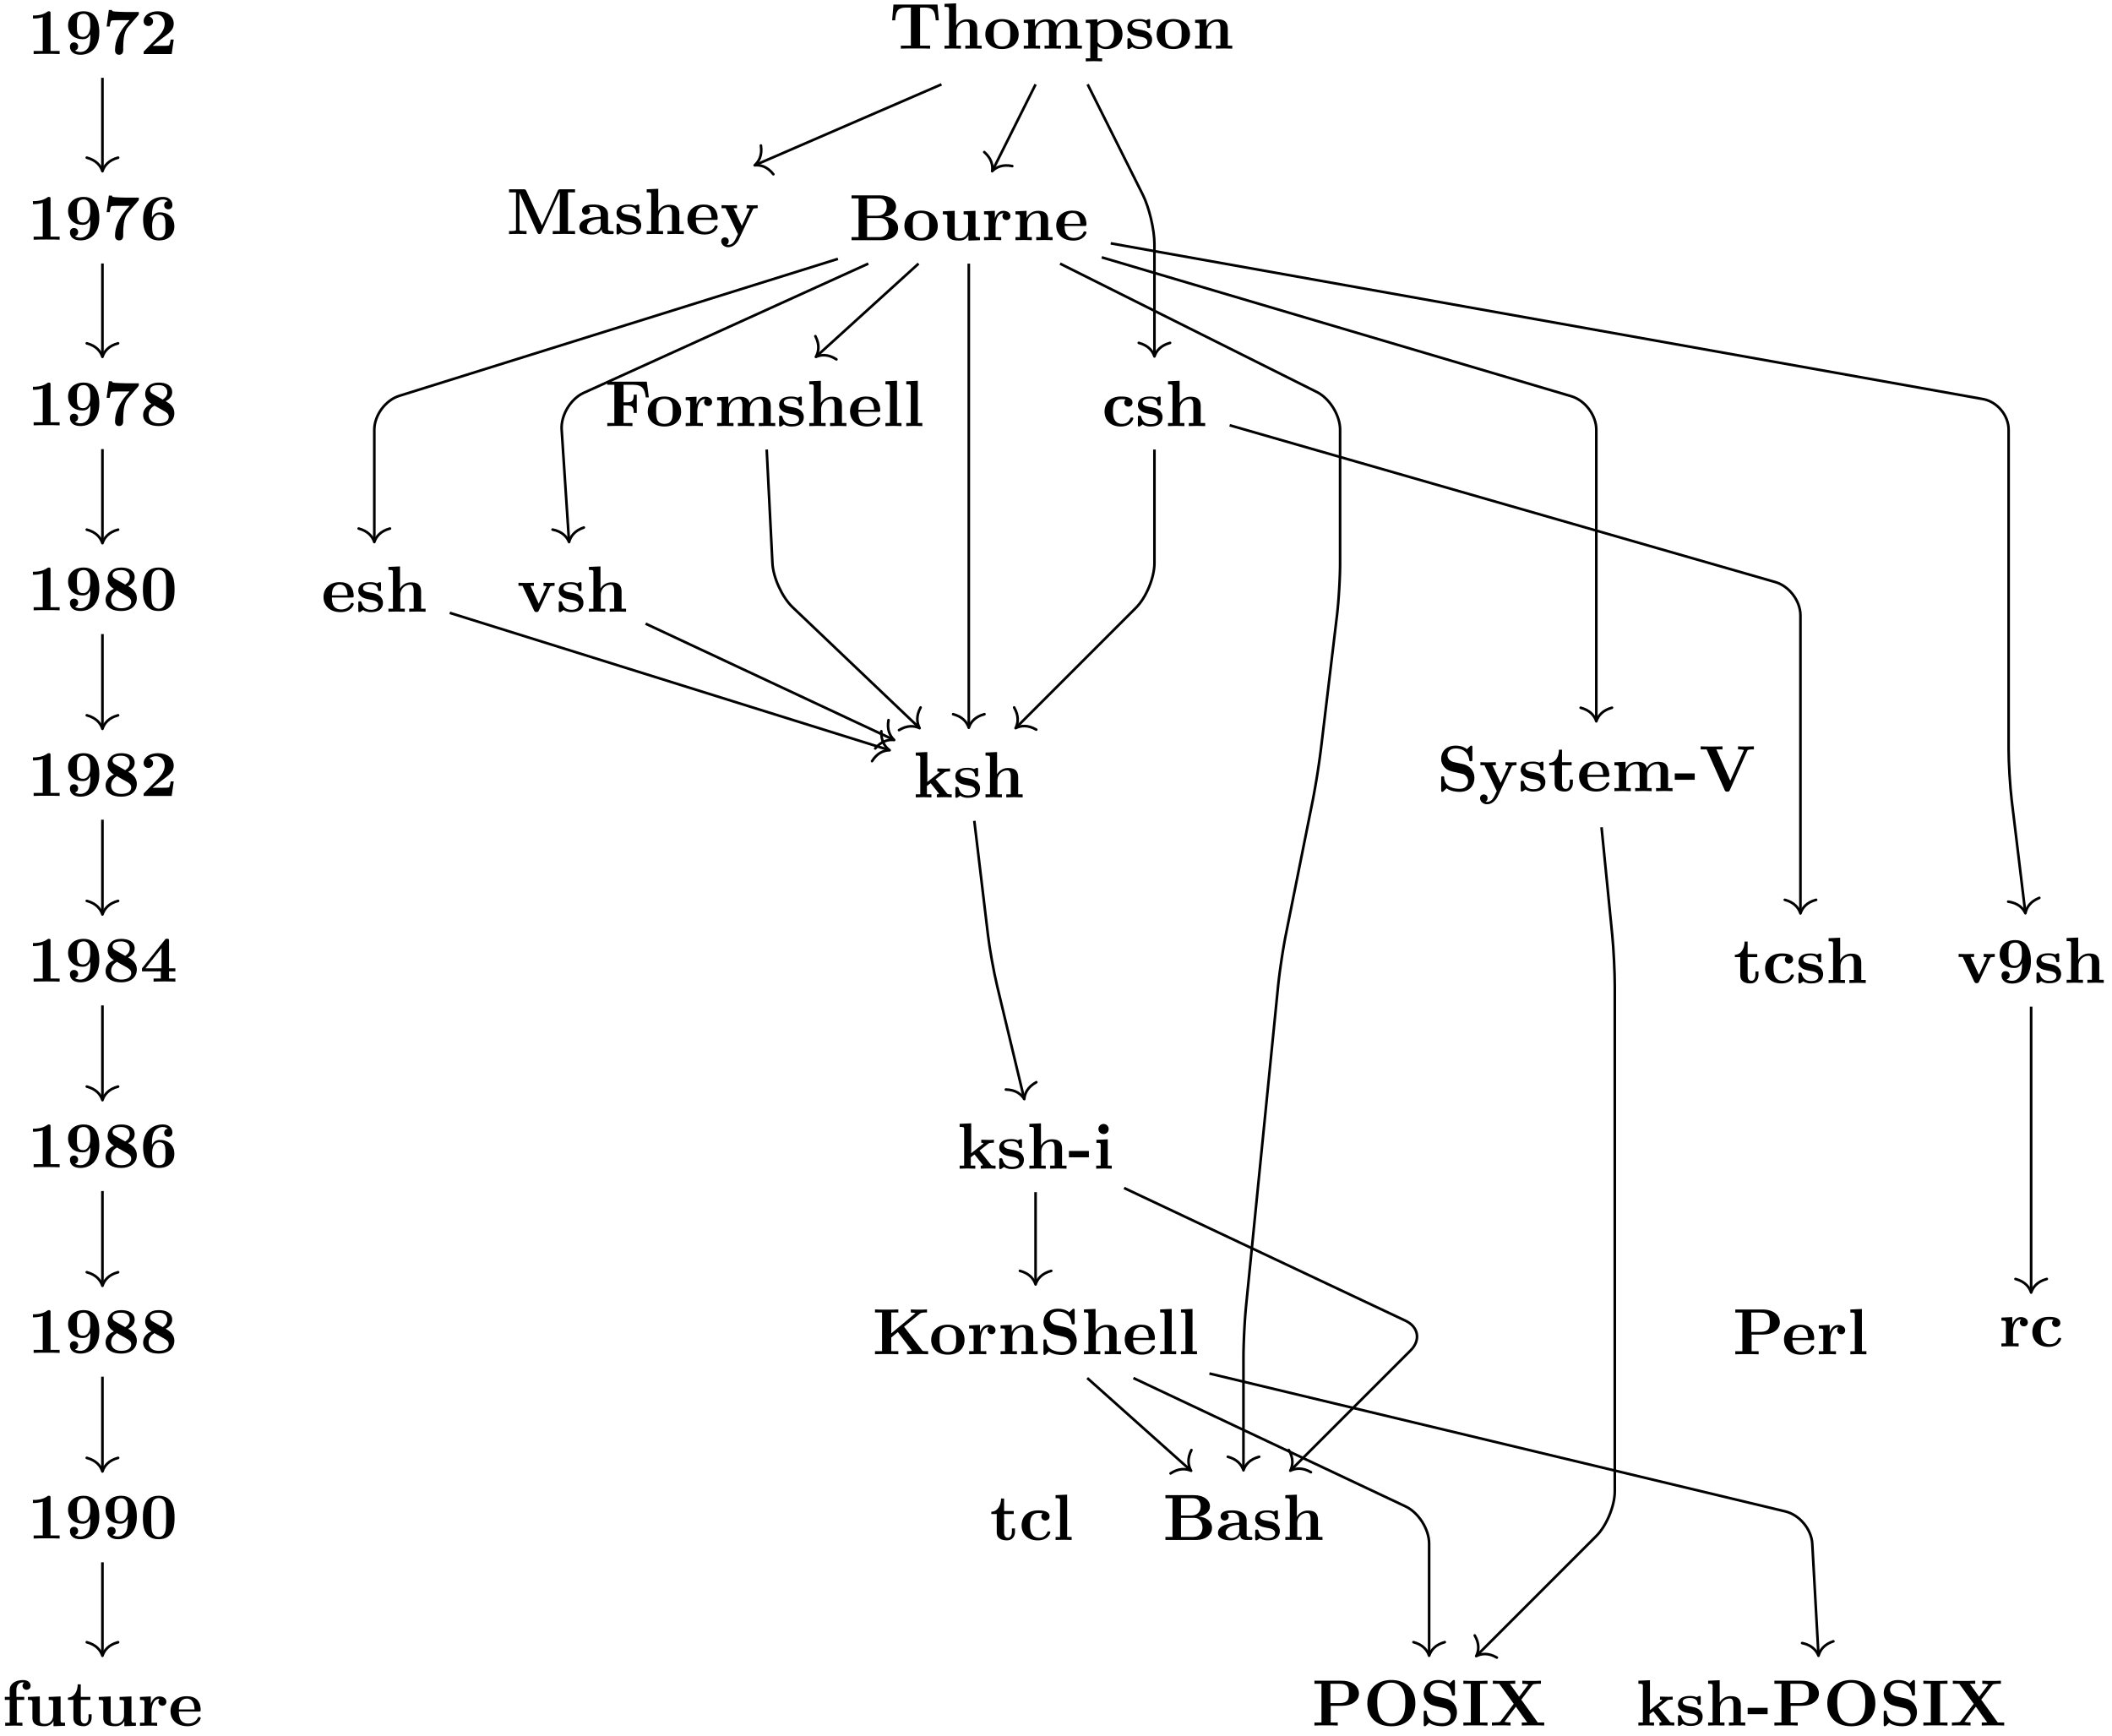 <svg xmlns="http://www.w3.org/2000/svg" xmlns:xlink="http://www.w3.org/1999/xlink" width="322.472" height="265.052"><defs><path id="a" d="M4.922 0v-.469h-1.39v-5.734c0-.234 0-.328-.266-.328-.11 0-.125 0-.22.078-.765.562-1.796.562-2 .562H.845v.47h.203c.156 0 .703-.016 1.297-.204v5.156H.954V0c.437-.031 1.5-.031 1.984-.031s1.546 0 1.984.031m0 0"/><path id="b" d="M5.25-3.281c0-.672 0-3.25-2.375-3.25-1.406 0-2.39.812-2.39 2.14 0 1.375.984 2.125 2.203 2.125.359 0 .828-.062 1.203-.765v.219c0 .734-.094 1.312-.235 1.656-.172.39-.61.843-1.297.843-.171 0-.53-.03-.828-.218.11-.031.485-.172.485-.625 0-.344-.235-.625-.625-.625-.391 0-.625.265-.625.64 0 .688.515 1.25 1.609 1.25C3.672.11 5.25-.734 5.25-3.28m-1.375-.985c0 .625-.25 1.641-1.094 1.641-.953 0-.953-.75-.953-1.734 0-.985 0-1.782 1.078-1.782.578 0 .813.532.86.625.109.329.109.907.109 1.25m0 0"/><path id="c" d="M5.563-6.422H3.53c-.234 0-1.703-.047-1.844-.094-.203-.03-.218-.125-.234-.218H.984l-.343 2.53h.468c.094-.765.22-.89.266-.905.11-.063.922-.063 1.094-.063H4.14c-.172.219-.36.422-.547.64-.953 1.126-1.672 2.47-1.672 3.938 0 .703.562.703.625.703.156 0 .625-.046.625-.703v-.468c0-.47.031-.954.094-1.422.093-.672.297-1.25.656-1.657l1.547-1.796c.093-.11.093-.141.093-.485m0 0"/><path id="d" d="M5.156-2.219h-.468c-.032.203-.125.844-.266.906-.11.063-.86.063-1.016.063H1.937c.47-.39 1-.812 1.438-1.14 1.14-.844 1.781-1.313 1.781-2.25 0-1.157-1.047-1.891-2.437-1.891-1.219 0-2.156.625-2.156 1.515 0 .594.484.735.718.735C1.61-4.281 2-4.5 2-5c0-.516-.422-.672-.562-.719.28-.234.671-.343 1.03-.343.845 0 1.313.671 1.313 1.421 0 .688-.375 1.375-1.078 2.079l-2 2.046c-.14.11-.14.141-.14.344V0h4.28Zm0 0"/><path id="e" d="M5.25-2.047c0-1.39-1.016-2.125-2.219-2.125-.219 0-.781 0-1.203.766v-.188c0-1.14.219-1.562.281-1.719.25-.468.782-.828 1.391-.828.172 0 .516.032.75.266a.595.595 0 0 0-.547.61c0 .343.235.624.625.624s.625-.265.625-.64c0-.625-.422-1.25-1.469-1.25-1.359 0-3 .86-3 3.375 0 .781.079 1.578.5 2.265.47.766 1.22 1 1.922 1C4.281.11 5.25-.703 5.25-2.047m-1.36-.015c0 1 0 1.75-1.015 1.75-.516 0-.781-.391-.86-.563-.156-.312-.156-1.031-.156-1.219 0-1.25.532-1.719 1.079-1.719.953 0 .953.75.953 1.75m0 0"/><path id="f" d="M5.25-1.86c0-1.077-.844-1.546-1.328-1.827.687-.36 1-.797 1-1.376 0-1.015-.906-1.468-2.047-1.468-1.375 0-2.078.797-2.078 1.75 0 .437.187 1.062.953 1.5C.922-2.906.484-2.344.484-1.61.484-.406 1.563.109 2.844.109 4.438.11 5.25-.766 5.25-1.859M4.172-5.046c0 .484-.25.813-.688 1.11l-1.5-.844c-.156-.078-.437-.25-.437-.594 0-.703.89-.766 1.297-.766.828 0 1.328.407 1.328 1.094m.219 3.734c0 .829-.938 1-1.516 1-.969 0-1.547-.515-1.547-1.296 0-.766.531-1.203.89-1.407l1.36.766c.438.25.813.453.813.938m0 0"/><path id="g" d="M5.281-3.187c0-.954-.015-3.344-2.422-3.344S.453-4.156.453-3.188c0 1 0 3.297 2.406 3.297 2.391 0 2.422-2.296 2.422-3.296M4-3.297c0 .563 0 1.469-.078 1.985-.14.921-.766 1.062-1.063 1.062-.359 0-.921-.219-1.046-.953-.094-.516-.094-1.547-.094-2.094 0-.719 0-1.375.078-1.89.125-.891.828-.985 1.062-.985.375 0 .782.188.97.625C4-5.172 4-4.109 4-3.297m0 0"/><path id="h" d="M5.406 0v-.469h-.968v-1.094h.968v-.468h-.968V-6.22c0-.265-.016-.328-.297-.328-.22 0-.22.016-.344.172L.313-2.031v.469h2.875V-.47h-1.11V0c.375-.031 1.281-.031 1.703-.031.406 0 1.266 0 1.625.031m-2.11-2.031H.845L3.297-5.11Zm0 0"/><path id="i" d="M4.36-6.11c0-.421-.36-.874-1.141-.874-.969 0-2.047.422-2.047 1.547v1.015h-.75v.469h.75V-.47H.484V0l1.25-.031c.375 0 1.016 0 1.375.031v-.469H2.25v-3.484h1.14v-.469H2.188v-1.016c0-1.093.75-1.187 1-1.187.047 0 .11 0 .172.031a.59.59 0 0 0-.234.485c0 .422.36.609.61.609.296 0 .624-.203.624-.61m0 0"/><path id="j" d="M6.125 0v-.469c-.61 0-.687 0-.687-.39v-3.625l-1.813.078v.468c.61 0 .688 0 .688.391v1.906c0 .813-.516 1.344-1.235 1.344-.781 0-.812-.25-.812-.797v-3.39l-1.813.078v.468c.61 0 .688 0 .688.391v2.328c0 1.063.797 1.282 1.797 1.282.25 0 .968 0 1.421-.782v.782Zm0 0"/><path id="k" d="M3.813-1.234v-.532h-.47v.516c0 .672-.327.906-.609.906-.578 0-.578-.64-.578-.86v-2.75h1.469v-.468H2.156v-1.906h-.469c0 1-.484 1.984-1.484 2.016v.359h.828v2.734c0 1.063.86 1.282 1.578 1.282.75 0 1.204-.579 1.204-1.297m0 0"/><path id="l" d="M4.406-3.672c0-.531-.531-.812-1.062-.812-.688 0-1.094.5-1.313 1.125v-1.125l-1.656.078v.468c.61 0 .688 0 .688.391v3.078H.375V0l1.25-.031C2-.031 2.641-.031 3 0v-.469h-.86v-1.75c0-.687.235-1.906 1.235-1.906 0 0-.187.172-.187.453 0 .406.328.61.609.61.297 0 .61-.204.61-.61m0 0"/><path id="m" d="M4.922-1.172c0-.172-.188-.172-.234-.172-.172 0-.188.047-.25.203-.204.485-.782.797-1.422.797-1.407 0-1.422-1.328-1.422-1.828h3.015c.22 0 .313 0 .313-.265 0-.313-.063-1.047-.563-1.547-.359-.36-.89-.532-1.578-.532C1.187-4.516.313-3.484.313-2.25c0 1.344 1 2.313 2.609 2.313 1.578 0 2-1.063 2-1.235M3.984-2.5h-2.39c.015-.39.031-.812.234-1.14.266-.391.672-.516.953-.516 1.172 0 1.188 1.312 1.203 1.656m0 0"/><path id="n" d="m7.547-4.328-.203-2.406H.625L.422-4.328H.89c.093-1.125.187-1.938 1.625-1.938h.765v5.797H1.75V0c.547-.031 1.656-.031 2.234-.031.594 0 1.704 0 2.235.031v-.469H4.687v-5.797h.766c1.422 0 1.531.797 1.625 1.938Zm0 0"/><path id="o" d="M6.125 0v-.469h-.687v-2.578c0-1.047-.532-1.437-1.532-1.437a1.9 1.9 0 0 0-1.687.953v-3.39l-1.766.077v.469c.61 0 .688 0 .688.39v5.516H.453V0l1.25-.031L2.953 0v-.469h-.687v-2.078c0-1.094.859-1.578 1.5-1.578.328 0 .547.203.547.969V-.47h-.688V0l1.25-.031Zm0 0"/><path id="p" d="M5.406-2.172c0-1.344-.922-2.344-2.547-2.344C1.22-4.516.313-3.5.313-2.172c0 1.235.89 2.235 2.546 2.235 1.672 0 2.547-1.016 2.547-2.235m-1.281-.11c0 .86 0 1.938-1.266 1.938-1.265 0-1.265-1.078-1.265-1.937 0-.453 0-.953.172-1.297.187-.375.609-.578 1.093-.578.422 0 .844.156 1.063.5.203.344.203.89.203 1.375m0 0"/><path id="q" d="M9.328 0v-.469h-.687v-2.578c0-1.031-.516-1.437-1.547-1.437-.907 0-1.422.5-1.688.953-.187-.922-1.11-.953-1.484-.953-.875 0-1.438.453-1.766 1.078v-1.078l-1.703.078v.468c.61 0 .688 0 .688.391v3.078H.453V0l1.25-.031L2.953 0v-.469h-.687v-2.078c0-1.094.875-1.578 1.5-1.578.328 0 .547.203.547.969V-.47h-.688V0l1.266-.031L6.14 0v-.469h-.688v-2.078c0-1.094.86-1.578 1.484-1.578.344 0 .563.203.563.969V-.47h-.687V0l1.25-.031Zm0 0"/><path id="r" d="M5.984-2.219c0-1.328-.906-2.265-2.343-2.265-.75 0-1.282.312-1.5.484v-.484l-1.766.078v.468c.61 0 .688 0 .688.376v5.03H.375v.47l1.25-.032 1.25.032v-.47h-.687V-.39a2 2 0 0 0 1.28.454c1.5 0 2.516-.907 2.516-2.282m-1.28 0C4.703-.813 4-.297 3.358-.297c-.14 0-.609 0-1.062-.547-.11-.125-.11-.14-.11-.328v-2.11c0-.187.016-.202.157-.343.39-.406.922-.469 1.14-.469.657 0 1.22.61 1.22 1.875m0 0"/><path id="s" d="M4.14-1.39c0-.438-.202-.782-.546-1.063-.39-.281-.719-.344-1.485-.485-.375-.062-1.015-.171-1.015-.64 0-.625.922-.625 1.11-.625.75 0 1.124.297 1.171.844.016.156.031.203.234.203.235 0 .235-.047.235-.281v-.797c0-.188 0-.282-.172-.282-.047 0-.063 0-.453.188-.266-.125-.61-.188-1-.188-.313 0-1.844 0-1.844 1.313 0 .39.203.656.406.828.39.344.782.406 1.547.547.36.062 1.094.187 1.094.781 0 .75-.906.75-1.125.75C1.234-.297.984-1.03.859-1.453c-.046-.14-.109-.14-.234-.14-.25 0-.25.062-.25.28v1.094c0 .188 0 .282.188.282.062 0 .078 0 .296-.157l.25-.172c.47.329.985.329 1.188.329.312 0 1.844 0 1.844-1.454m0 0"/><path id="t" d="M6.125 0v-.469h-.687v-2.578c0-1.047-.532-1.437-1.532-1.437-.953 0-1.484.562-1.75 1.078v-1.078l-1.703.078v.468c.61 0 .688 0 .688.391v3.078H.453V0l1.25-.031L2.953 0v-.469h-.687v-2.078c0-1.094.859-1.578 1.5-1.578.328 0 .547.203.547.969V-.47h-.688V0l1.25-.031Zm0 0"/><path id="u" d="M10.484 0v-.469H9.406v-5.906h1.078v-.469H8.281c-.219 0-.344 0-.453.25l-2.39 5.282-2.391-5.282c-.11-.25-.219-.25-.438-.25H.406v.469H1.47V-.75c0 .219 0 .219-.282.25-.234.031-.265.031-.546.031H.406V0c.375-.031.938-.031 1.328-.031.422 0 .938 0 1.344.031v-.469h-.25c-.172 0-.344-.015-.531-.031C2.016-.531 2-.531 2-.75v-5.484h.016L4.719-.25c.093.203.218.25.328.25.203 0 .281-.156.312-.234l2.782-6.141h.015v5.906H7.078V0c.36-.031 1.281-.031 1.688-.031.422 0 1.359 0 1.718.031m0 0"/><path id="v" d="M5.516-.234c0-.235-.125-.235-.266-.235-.61-.015-.61-.14-.61-.375v-2.14c0-.891-.702-1.532-2.187-1.532-.562 0-1.781.047-1.781.922 0 .438.344.625.61.625.312 0 .624-.219.624-.625 0-.297-.187-.469-.218-.5a5 5 0 0 1 .718-.062c.75 0 1.11.422 1.11 1.172v.343c-.72.032-3.25.125-3.25 1.563C.266-.125 1.5.062 2.188.062c.796 0 1.265-.406 1.484-.828 0 .313 0 .766 1.047.766h.468c.204 0 .329 0 .329-.234m-2-1.157c0 .97-.922 1.094-1.172 1.094-.516 0-.906-.344-.906-.797 0-1.062 1.578-1.203 2.078-1.234Zm0 0"/><path id="w" d="M5.781-3.953v-.469A13 13 0 0 1 5-4.39l-.906-.03v.468s.468 0 .468.11L4.5-3.72 3.36-1.266 2.093-3.953h.531v-.469l-1.234.031-1.125-.03v.468H.89L2.766 0 2.53.484C2.312.954 2 1.641 1.281 1.641c-.14 0-.156-.016-.234-.047.094-.032.312-.172.312-.532C1.36.734 1.125.5.781.5a.553.553 0 0 0-.562.578c0 .5.469.922 1.062.922.766 0 1.344-.625 1.625-1.187l2.14-4.563c.063-.14.095-.203.735-.203m0 0"/><path id="x" d="M7.5-1.86c0-.952-.844-1.624-2.031-1.702 1.078-.204 1.718-.797 1.718-1.563 0-.922-.875-1.719-2.468-1.719H.39v.469h1.078v5.906H.39V0h4.625C6.672 0 7.5-.875 7.5-1.86M5.766-5.124c0 .766-.47 1.39-1.438 1.39H2.766v-2.64h1.812c1.016 0 1.188.797 1.188 1.25m.28 3.266c0 .109 0 1.39-1.437 1.39H2.766v-2.906h1.937c.203 0 .672 0 1.016.422.328.422.328.984.328 1.094m0 0"/><path id="y" d="m6.734-4.375-.312-2.406H.39v.468h1.078v5.844H.39V0c.375-.031 1.39-.031 1.828-.031.484 0 1.562 0 2.015.031v-.469H2.875v-2.687h.5c.969 0 1.047.422 1.047 1.156h.469v-2.797h-.47c0 .734-.077 1.172-1.046 1.172h-.5v-2.687h1.406c1.594 0 1.828.765 1.985 1.937Zm0 0"/><path id="z" d="M2.922 0v-.469h-.688v-6.453L.47-6.844v.469c.625 0 .687 0 .687.39v5.516H.47V0l1.219-.031Zm0 0"/><path id="A" d="M4.766-1.172c0-.14-.141-.14-.235-.14-.187 0-.187.03-.25.156-.25.625-.734.812-1.234.812-1.39 0-1.39-1.453-1.39-1.922 0-.562 0-1.843 1.28-1.843.36 0 .516.015.657.046a.62.62 0 0 0-.203.47c0 .437.343.624.609.624.313 0 .64-.219.64-.625 0-.86-1.156-.922-1.734-.922C1.11-4.516.375-3.375.375-2.219.375-.89 1.313.063 2.844.063c1.625 0 1.922-1.157 1.922-1.235m0 0"/><path id="B" d="M5.781-3.953v-.469c-.25.016-.531.031-.781.031l-.906-.03v.468c.187 0 .468.031.468.11 0 0 0 .015-.046.109l-1.157 2.5-1.265-2.72h.531v-.468l-1.234.031-1.125-.03v.468H.89l1.75 3.75c.125.25.25.25.375.25.172 0 .28-.031.375-.25L5.047-3.75c.062-.14.094-.203.734-.203m0 0"/><path id="C" d="M5.86 0v-.469h-.173c-.437 0-.468-.047-.593-.203L3.406-2.766 4.703-3.78c.14-.11.234-.172.906-.172v-.469c-.28.031-.53.031-.78.031l-1.157-.03v.468c.234 0 .265.031.344.11L2.14-2.36v-4.563l-1.766.078v.469c.61 0 .688 0 .688.39v5.516H.375V0l1.188-.031L2.766 0v-.469h-.688v-1.265c.297-.235.375-.297.578-.422l1 1.25c.094.125.25.312.25.344 0 .093-.172.093-.312.093V0a53 53 0 0 1 1.219-.031c.359 0 .703.015 1.046.031m0 0"/><path id="D" d="M5.719-2.031c0-1.094-.797-1.906-1.719-2.094l-1.437-.312c-.407-.094-.954-.422-.954-1.032 0-.437.282-1.047 1.266-1.047.797 0 1.813.329 2.047 1.688.031.25.031.266.234.266.25 0 .25-.047.25-.282v-1.828c0-.187 0-.281-.187-.281-.078 0-.078.016-.188.11l-.453.437C4-6.86 3.344-6.953 2.875-6.953c-1.516 0-2.234.969-2.234 2.016 0 .64.328 1.093.53 1.312.5.5.829.563 1.923.797.875.203 1.047.219 1.265.437.141.141.391.407.391.86 0 .484-.25 1.172-1.297 1.172-.75 0-2.265-.203-2.344-1.688-.015-.172-.015-.219-.234-.219-.234 0-.234.047-.234.282v1.812C.64.016.64.11.813.11.906.11.922.094 1 .016l.469-.453c.656.484 1.578.546 1.984.546C5.11.11 5.72-1.016 5.72-2.03m0 0"/><path id="E" d="M3.172-1.734v-.97H.125v.97Zm0 0"/><path id="F" d="M8.39-6.375v-.469l-1.124.032c-.391 0-.922 0-1.297-.032v.469c.078 0 .875 0 .875.125 0 .047-.032.094-.047.125L4.78-1.594 2.656-6.375h.938v-.469c-.375.032-1.328.032-1.766.032-.375 0-1.219 0-1.562-.032v.469h.906l2.75 6.203c.078.172.125.25.406.25.156 0 .281 0 .39-.234l2.657-6c.063-.125.11-.219.828-.219Zm0 0"/><path id="G" d="M2.844 0v-.469h-.61v-4.015L.5-4.406v.468c.594 0 .656 0 .656.391v3.078H.47V0l1.219-.031Zm-.469-6.047a.774.774 0 0 0-.781-.781.784.784 0 0 0-.782.781c0 .422.36.766.782.766a.77.77 0 0 0 .781-.766m0 0"/><path id="H" d="M8.5 0v-.469h-.297c-.531 0-.562-.047-.672-.203L4.828-4.203l2.406-1.984c.22-.188.625-.188.938-.188h.156v-.469c-.39.032-.969.032-1.015.032-.375 0-1.094 0-1.454-.032v.469c.125 0 .329 0 .579.063.156.03.046.015.125.046L2.875-3.187v-3.188h1.078v-.469c-.375.032-1.344.032-1.781.032-.422 0-1.406 0-1.781-.032v.469h1.078v5.906H.39V0C.766-.031 1.75-.031 2.17-.031c.438 0 1.407 0 1.782.031v-.469H2.875v-2.093l1-.829L5.938-.687c.046.062.046.078.078.14-.188.078-.391.078-.735.078V0c.407-.031 1.313-.031 1.75-.031.407 0 1.094 0 1.469.031m0 0"/><path id="I" d="M7.188-4.89c0-1.094-.985-1.954-2.641-1.954H.39v.469h1.078v5.906H.39V0C.766-.031 1.75-.031 2.17-.031c.438 0 1.407 0 1.782.031v-.469H2.875v-2.547h1.766c1.39 0 2.547-.718 2.547-1.875m-1.532 0c0 .702 0 1.468-1.5 1.468H2.828v-2.953h1.344c1.484 0 1.484.766 1.484 1.484m0 0"/><path id="J" d="M7.969-3.375c0-2.156-1.453-3.578-3.657-3.578-2.28 0-3.671 1.484-3.671 3.578C.64-1.312 2.03.109 4.297.109c2.297 0 3.672-1.437 3.672-3.484m-1.532-.156c0 .703-.03 1.594-.453 2.281a1.97 1.97 0 0 1-1.687.938 1.94 1.94 0 0 1-1.719-1.032c-.328-.625-.422-1.328-.422-2.187 0-.64.031-1.485.469-2.156a2.01 2.01 0 0 1 1.672-.86c.64 0 1.328.281 1.719.938.39.64.422 1.406.422 2.078m0 0"/><path id="K" d="M4.016 0v-.469H2.875v-5.906h1.14v-.469c-.406.032-1.39.032-1.843.032s-1.438 0-1.844-.032v.469h1.14v5.906H.329V0c.406-.031 1.39-.031 1.844-.031.453 0 1.437 0 1.844.031m0 0"/><path id="L" d="M8.328 0v-.469h-.984L4.828-3.953 6.5-6.156c.11-.14.125-.157.469-.188.234-.031.297-.031.578-.031h.281v-.469c-.406.032-.906.032-1.328.032-.39 0-1.156 0-1.516-.032v.469c.172 0 .563 0 .922.11-.015.03-.062.077-.078.109L4.5-4.406 3.078-6.375h.828v-.469c-.406.032-1.36.032-1.797.032-.406 0-1.265 0-1.625-.032v.469h.985l2.203 3.063-2 2.64c-.094.125-.11.14-.438.172-.203.016-.406.031-.609.031H.344V0c.406-.031.906-.031 1.328-.031.39 0 1.156 0 1.516.031v-.469c-.172 0-.563 0-.922-.11.015-.015.062-.077.093-.109L4-2.874 5.734-.469h-.828V0c.407-.031 1.36-.031 1.797-.031.406 0 1.266 0 1.625.031m0 0"/></defs><path fill="none" stroke="#000" stroke-miterlimit="10" stroke-width=".399" d="M15.64 11.883v14.062"/><path fill="none" stroke="#000" stroke-linecap="round" stroke-linejoin="round" stroke-miterlimit="10" stroke-width=".399" d="M18.031 24.074c-1.433.38-2.113 1.223-2.39 2.07-.282-.847-.957-1.69-2.391-2.07"/><path fill="none" stroke="#000" stroke-miterlimit="10" stroke-width=".399" d="M15.64 40.23v14.063"/><path fill="none" stroke="#000" stroke-linecap="round" stroke-linejoin="round" stroke-miterlimit="10" stroke-width=".399" d="M18.031 52.422c-1.433.375-2.113 1.219-2.39 2.07-.282-.851-.957-1.695-2.391-2.07"/><path fill="none" stroke="#000" stroke-miterlimit="10" stroke-width=".399" d="M15.64 68.574v14.172"/><path fill="none" stroke="#000" stroke-linecap="round" stroke-linejoin="round" stroke-miterlimit="10" stroke-width=".399" d="M18.031 80.871c-1.433.379-2.113 1.223-2.39 2.074-.282-.851-.957-1.695-2.391-2.074"/><path fill="none" stroke="#000" stroke-miterlimit="10" stroke-width=".399" d="M15.64 96.816v14.274"/><path fill="none" stroke="#000" stroke-linecap="round" stroke-linejoin="round" stroke-miterlimit="10" stroke-width=".399" d="M18.031 109.219c-1.433.379-2.113 1.222-2.39 2.07-.282-.848-.957-1.691-2.391-2.07"/><path fill="none" stroke="#000" stroke-miterlimit="10" stroke-width=".399" d="M15.64 125.164v14.27"/><path fill="none" stroke="#000" stroke-linecap="round" stroke-linejoin="round" stroke-miterlimit="10" stroke-width=".399" d="M18.031 137.559c-1.433.379-2.113 1.222-2.39 2.074-.282-.852-.957-1.696-2.391-2.074"/><path fill="none" stroke="#000" stroke-miterlimit="10" stroke-width=".399" d="M15.64 153.516v14.27"/><path fill="none" stroke="#000" stroke-linecap="round" stroke-linejoin="round" stroke-miterlimit="10" stroke-width=".399" d="M18.031 165.91c-1.433.38-2.113 1.223-2.39 2.074-.282-.851-.957-1.695-2.391-2.074"/><path fill="none" stroke="#000" stroke-miterlimit="10" stroke-width=".399" d="M15.64 181.86v14.273"/><path fill="none" stroke="#000" stroke-linecap="round" stroke-linejoin="round" stroke-miterlimit="10" stroke-width=".399" d="M18.031 194.258c-1.433.379-2.113 1.222-2.39 2.074-.282-.852-.957-1.695-2.391-2.074"/><path fill="none" stroke="#000" stroke-miterlimit="10" stroke-width=".399" d="M15.64 210.207v14.27"/><path fill="none" stroke="#000" stroke-linecap="round" stroke-linejoin="round" stroke-miterlimit="10" stroke-width=".399" d="M18.031 222.605c-1.433.38-2.113 1.223-2.39 2.075-.282-.852-.957-1.696-2.391-2.075"/><path fill="none" stroke="#000" stroke-miterlimit="10" stroke-width=".399" d="M15.64 238.55v14.075"/><path fill="none" stroke="#000" stroke-linecap="round" stroke-linejoin="round" stroke-miterlimit="10" stroke-width=".399" d="M18.031 250.754c-1.433.379-2.113 1.223-2.39 2.07-.282-.847-.957-1.691-2.391-2.07"/><path fill="none" stroke="#000" stroke-miterlimit="10" stroke-width=".399" d="m187.75 64.934 83.32 23.945c2.118.61 3.832 2.887 3.832 5.086v45.305"/><path fill="none" stroke="#000" stroke-linecap="round" stroke-linejoin="round" stroke-miterlimit="10" stroke-width=".399" d="M277.293 137.395c-1.434.378-2.113 1.222-2.39 2.074-.282-.852-.958-1.696-2.391-2.074"/><path fill="none" stroke="#000" stroke-miterlimit="10" stroke-width=".399" d="m143.75 12.883-28.336 12.273"/><path fill="none" stroke="#000" stroke-linecap="round" stroke-linejoin="round" stroke-miterlimit="10" stroke-width=".399" d="M118.082 26.605c-.918-1.168-1.96-1.453-2.852-1.37.668-.594 1.176-1.551.95-3.016"/><path fill="none" stroke="#000" stroke-miterlimit="10" stroke-width=".399" d="m158.121 12.883-6.539 13.082"/><path fill="none" stroke="#000" stroke-linecap="round" stroke-linejoin="round" stroke-miterlimit="10" stroke-width=".399" d="M154.559 25.36c-1.454-.305-2.438.148-3.067.78.133-.882-.097-1.94-1.21-2.921"/><path fill="none" stroke="#000" stroke-miterlimit="10" stroke-width=".399" d="m166.066 12.883 8.418 16.84c.985 1.968 1.782 5.347 1.782 7.55v16.954"/><path fill="none" stroke="#000" stroke-linecap="round" stroke-linejoin="round" stroke-miterlimit="10" stroke-width=".399" d="M178.656 52.355c-1.433.38-2.11 1.223-2.39 2.07-.278-.847-.953-1.69-2.391-2.07"/><path fill="none" stroke="#000" stroke-miterlimit="10" stroke-width=".399" d="M310.125 153.707v43.457"/><path fill="none" stroke="#000" stroke-linecap="round" stroke-linejoin="round" stroke-miterlimit="10" stroke-width=".399" d="M312.516 195.29c-1.434.378-2.11 1.222-2.391 2.073-.277-.851-.957-1.695-2.39-2.074"/><path fill="none" stroke="#000" stroke-miterlimit="10" stroke-width=".399" d="M147.922 40.254v70.668"/><path fill="none" stroke="#000" stroke-linecap="round" stroke-linejoin="round" stroke-miterlimit="10" stroke-width=".399" d="M150.313 109.05c-1.438.376-2.114 1.22-2.391 2.071-.281-.851-.957-1.695-2.395-2.07"/><path fill="none" stroke="#000" stroke-miterlimit="10" stroke-width=".399" d="M127.938 39.527 60.953 60.445c-2.098.657-3.8 2.973-3.8 5.172v16.957"/><path fill="none" stroke="#000" stroke-linecap="round" stroke-linejoin="round" stroke-miterlimit="10" stroke-width=".399" d="M59.543 80.703c-1.438.379-2.113 1.223-2.39 2.07-.282-.847-.958-1.691-2.391-2.07"/><path fill="none" stroke="#000" stroke-miterlimit="10" stroke-width=".399" d="m132.578 40.254-43.453 19.73c-2.004.91-3.512 3.43-3.367 5.625l1.117 16.965"/><path fill="none" stroke="#000" stroke-linecap="round" stroke-linejoin="round" stroke-miterlimit="10" stroke-width=".399" d="M89.14 80.55c-1.406.473-2.027 1.36-2.25 2.223-.335-.828-1.066-1.625-2.523-1.91"/><path fill="none" stroke="#000" stroke-miterlimit="10" stroke-width=".399" d="m168.219 39.293 71.695 21.21c2.11.626 3.82 2.915 3.82 5.114v44.324"/><path fill="none" stroke="#000" stroke-linecap="round" stroke-linejoin="round" stroke-miterlimit="10" stroke-width=".399" d="M246.125 108.066c-1.434.38-2.11 1.223-2.39 2.075-.278-.852-.958-1.696-2.391-2.075"/><path fill="none" stroke="#000" stroke-miterlimit="10" stroke-width=".399" d="m169.59 37.156 133.176 23.778c2.164.386 3.921 2.484 3.921 4.683v48.727c0 2.199.215 5.754.481 7.937l2.059 16.965"/><path fill="none" stroke="#000" stroke-linecap="round" stroke-linejoin="round" stroke-miterlimit="10" stroke-width=".399" d="M311.375 137.098c-1.379.55-1.953 1.468-2.125 2.347-.379-.812-1.152-1.566-2.625-1.77"/><path fill="none" stroke="#000" stroke-miterlimit="10" stroke-width=".399" d="m161.855 40.254 39.196 19.598c1.969.984 3.562 3.566 3.562 5.765v20.38c0 2.198-.21 5.753-.472 7.94l-2.453 20.434a124 124 0 0 1-1.254 7.863l-4.114 20.532c-.433 2.16-.96 5.683-1.18 7.875l-2.042 20.414c-.22 2.191-.575 5.742-.797 7.93l-2.043 20.417c-.219 2.192-.399 5.75-.399 7.95v16.957"/><path fill="none" stroke="#000" stroke-linecap="round" stroke-linejoin="round" stroke-miterlimit="10" stroke-width=".399" d="M192.254 222.438c-1.438.378-2.113 1.222-2.395 2.07-.277-.848-.953-1.692-2.39-2.07"/><path fill="none" stroke="#000" stroke-miterlimit="10" stroke-width=".399" d="m171.629 181.395 42.976 20.273c1.989.937 2.34 2.96.786 4.516l-18.243 18.242"/><path fill="none" stroke="#000" stroke-linecap="round" stroke-linejoin="round" stroke-miterlimit="10" stroke-width=".399" d="M200.164 224.793c-1.281-.746-2.355-.629-3.156-.227.406-.796.523-1.875-.223-3.156"/><path fill="none" stroke="#000" stroke-miterlimit="10" stroke-width=".399" d="m166.008 210.414 15.71 14.027"/><path fill="none" stroke="#000" stroke-linecap="round" stroke-linejoin="round" stroke-miterlimit="10" stroke-width=".399" d="M181.914 221.41c-.676 1.324-.496 2.39-.047 3.164-.82-.355-1.902-.414-3.14.403"/><path fill="none" stroke="#000" stroke-miterlimit="10" stroke-width=".399" d="m68.668 93.578 66.98 20.918"/><path fill="none" stroke="#000" stroke-linecap="round" stroke-linejoin="round" stroke-miterlimit="10" stroke-width=".399" d="M134.57 111.652c-.066 1.485.54 2.383 1.266 2.903-.895.011-1.899.406-2.688 1.664"/><path fill="none" stroke="#000" stroke-miterlimit="10" stroke-width=".399" d="m98.578 95.23 37.77 17.68"/><path fill="none" stroke="#000" stroke-linecap="round" stroke-linejoin="round" stroke-miterlimit="10" stroke-width=".399" d="M135.664 109.95c-.266 1.46.211 2.429.863 3.042-.89-.105-1.941.149-2.89 1.29"/><path fill="none" stroke="#000" stroke-miterlimit="10" stroke-width=".399" d="M117.063 68.64 117.94 86c.11 2.2 1.493 5.21 3.086 6.727l19.243 18.32"/><path fill="none" stroke="#000" stroke-linecap="round" stroke-linejoin="round" stroke-miterlimit="10" stroke-width=".399" d="M140.563 108.023c-.715 1.301-.57 2.372-.149 3.16-.809-.382-1.887-.476-3.148.301"/><path fill="none" stroke="#000" stroke-miterlimit="10" stroke-width=".399" d="M176.266 68.64v17.356c0 2.2-1.262 5.246-2.817 6.8l-18.242 18.243"/><path fill="none" stroke="#000" stroke-linecap="round" stroke-linejoin="round" stroke-miterlimit="10" stroke-width=".399" d="M158.223 111.406c-1.282-.746-2.356-.629-3.157-.226.407-.797.524-1.875-.222-3.157"/><path fill="none" stroke="#000" stroke-miterlimit="10" stroke-width=".399" d="m173.055 210.414 41.55 19.602c1.989.937 3.602 3.484 3.602 5.683v16.918"/><path fill="none" stroke="#000" stroke-linecap="round" stroke-linejoin="round" stroke-miterlimit="10" stroke-width=".399" d="M220.598 250.742c-1.434.38-2.11 1.223-2.391 2.074-.277-.851-.957-1.695-2.39-2.074"/><path fill="none" stroke="#000" stroke-miterlimit="10" stroke-width=".399" d="m244.531 126.316 1.63 16.391c.218 2.191.394 5.75.394 7.953v77.07c0 2.2-1.262 5.247-2.817 6.801l-18.203 18.203"/><path fill="none" stroke="#000" stroke-linecap="round" stroke-linejoin="round" stroke-miterlimit="10" stroke-width=".399" d="M228.55 253.098c-1.28-.746-2.355-.63-3.155-.223.406-.8.523-1.875-.223-3.156"/><path fill="none" stroke="#000" stroke-miterlimit="10" stroke-width=".399" d="m148.762 125.336 2.082 17.383c.261 2.183.89 5.691 1.406 7.832l4.094 17.074"/><path fill="none" stroke="#000" stroke-linecap="round" stroke-linejoin="round" stroke-miterlimit="10" stroke-width=".399" d="M158.23 165.246c-1.304.703-1.765 1.684-1.84 2.574-.468-.761-1.324-1.425-2.808-1.457"/><path fill="none" stroke="#000" stroke-miterlimit="10" stroke-width=".399" d="M158.117 182.027v13.895"/><path fill="none" stroke="#000" stroke-linecap="round" stroke-linejoin="round" stroke-miterlimit="10" stroke-width=".399" d="M160.508 194.05c-1.434.38-2.113 1.223-2.39 2.071-.278-.848-.958-1.691-2.391-2.07"/><path fill="none" stroke="#000" stroke-miterlimit="10" stroke-width=".399" d="m184.66 209.723 87.95 21.062c2.14.516 3.972 2.711 4.097 4.906l.941 16.926"/><path fill="none" stroke="#000" stroke-linecap="round" stroke-linejoin="round" stroke-miterlimit="10" stroke-width=".399" d="M279.934 250.613c-1.41.457-2.043 1.34-2.274 2.203-.324-.832-1.047-1.636-2.5-1.937"/><path fill="none" stroke="#000" stroke-miterlimit="10" stroke-width=".399" d="m140.25 40.254-15.531 14.105"/><path fill="none" stroke="#000" stroke-linecap="round" stroke-linejoin="round" stroke-miterlimit="10" stroke-width=".399" d="M127.71 54.871c-1.241-.808-2.323-.742-3.14-.379.442-.777.614-1.847-.074-3.164"/><use xlink:href="#a" x="4.183" y="8.253"/><use xlink:href="#b" x="9.912" y="8.253"/><use xlink:href="#c" x="15.64" y="8.253"/><use xlink:href="#d" x="21.369" y="8.253"/><use xlink:href="#a" x="4.183" y="36.599"/><use xlink:href="#b" x="9.912" y="36.599"/><use xlink:href="#c" x="15.64" y="36.599"/><use xlink:href="#e" x="21.369" y="36.599"/><use xlink:href="#a" x="4.183" y="64.945"/><use xlink:href="#b" x="9.912" y="64.945"/><use xlink:href="#c" x="15.64" y="64.945"/><use xlink:href="#f" x="21.369" y="64.945"/><use xlink:href="#a" x="4.183" y="93.187"/><use xlink:href="#b" x="9.912" y="93.187"/><use xlink:href="#f" x="15.64" y="93.187"/><use xlink:href="#g" x="21.369" y="93.187"/><use xlink:href="#a" x="4.183" y="121.534"/><use xlink:href="#b" x="9.912" y="121.534"/><use xlink:href="#f" x="15.64" y="121.534"/><use xlink:href="#d" x="21.369" y="121.534"/><use xlink:href="#a" x="4.183" y="149.885"/><use xlink:href="#b" x="9.912" y="149.885"/><use xlink:href="#f" x="15.64" y="149.885"/><use xlink:href="#h" x="21.369" y="149.885"/><use xlink:href="#a" x="4.183" y="178.227"/><use xlink:href="#b" x="9.912" y="178.227"/><use xlink:href="#f" x="15.64" y="178.227"/><use xlink:href="#e" x="21.369" y="178.227"/><use xlink:href="#a" x="4.183" y="206.573"/><use xlink:href="#b" x="9.912" y="206.573"/><use xlink:href="#f" x="15.64" y="206.573"/><use xlink:href="#f" x="21.369" y="206.573"/><use xlink:href="#a" x="4.183" y="234.919"/><use xlink:href="#b" x="9.912" y="234.919"/><use xlink:href="#b" x="15.64" y="234.919"/><use xlink:href="#g" x="21.369" y="234.919"/><use xlink:href="#i" x=".313" y="263.515"/><use xlink:href="#j" x="3.81" y="263.515"/><use xlink:href="#k" x="10.176" y="263.515"/><use xlink:href="#j" x="14.629" y="263.515"/><use xlink:href="#l" x="20.995" y="263.515"/><use xlink:href="#m" x="25.718" y="263.515"/><use xlink:href="#n" x="135.795" y="7.431"/><use xlink:href="#o" x="143.765" y="7.431"/><use xlink:href="#p" x="150.131" y="7.431"/><use xlink:href="#q" x="155.86" y="7.431"/><use xlink:href="#r" x="165.404" y="7.431"/><use xlink:href="#s" x="171.77" y="7.431"/><use xlink:href="#p" x="176.293" y="7.431"/><use xlink:href="#t" x="182.022" y="7.431"/><use xlink:href="#u" x="77.317" y="35.747"/><use xlink:href="#v" x="88.196" y="35.747"/><use xlink:href="#s" x="93.765" y="35.747"/><use xlink:href="#o" x="98.288" y="35.747"/><use xlink:href="#m" x="104.654" y="35.747"/><use xlink:href="#w" x="109.905" y="35.747"/><use xlink:href="#x" x="129.627" y="36.674"/><use xlink:href="#p" x="137.776" y="36.674"/><use xlink:href="#j" x="143.505" y="36.674"/><use xlink:href="#l" x="149.871" y="36.674"/><use xlink:href="#t" x="154.593" y="36.674"/><use xlink:href="#m" x="160.96" y="36.674"/><use xlink:href="#y" x="92.334" y="65.06"/><use xlink:href="#p" x="98.591" y="65.06"/><use xlink:href="#l" x="104.319" y="65.06"/><use xlink:href="#q" x="109.041" y="65.06"/><use xlink:href="#s" x="118.586" y="65.06"/><use xlink:href="#o" x="123.109" y="65.06"/><use xlink:href="#m" x="129.475" y="65.06"/><use xlink:href="#z" x="134.725" y="65.06"/><use xlink:href="#z" x="137.903" y="65.06"/><use xlink:href="#A" x="168.275" y="65.06"/><use xlink:href="#s" x="173.366" y="65.06"/><use xlink:href="#o" x="177.889" y="65.06"/><use xlink:href="#m" x="49.081" y="93.406"/><use xlink:href="#s" x="54.331" y="93.406"/><use xlink:href="#o" x="58.854" y="93.406"/><use xlink:href="#B" x="78.895" y="93.406"/><use xlink:href="#s" x="84.942" y="93.406"/><use xlink:href="#o" x="89.465" y="93.406"/><use xlink:href="#C" x="139.45" y="121.753"/><use xlink:href="#s" x="145.497" y="121.753"/><use xlink:href="#o" x="150.02" y="121.753"/><use xlink:href="#D" x="219.404" y="120.801"/><use xlink:href="#w" x="225.77" y="120.801"/><use xlink:href="#s" x="231.817" y="120.801"/><use xlink:href="#k" x="236.34" y="120.801"/><use xlink:href="#m" x="240.794" y="120.801"/><use xlink:href="#q" x="246.044" y="120.801"/><use xlink:href="#E" x="255.588" y="120.801"/><use xlink:href="#F" x="259.404" y="120.801"/><use xlink:href="#B" x="298.79" y="150.074"/><use xlink:href="#b" x="304.837" y="150.074"/><use xlink:href="#s" x="310.566" y="150.074"/><use xlink:href="#o" x="315.089" y="150.074"/><use xlink:href="#k" x="264.682" y="150.099"/><use xlink:href="#A" x="269.135" y="150.099"/><use xlink:href="#s" x="274.226" y="150.099"/><use xlink:href="#o" x="278.749" y="150.099"/><use xlink:href="#C" x="146.15" y="178.446"/><use xlink:href="#s" x="152.197" y="178.446"/><use xlink:href="#o" x="156.72" y="178.446"/><use xlink:href="#E" x="163.086" y="178.446"/><use xlink:href="#G" x="166.902" y="178.446"/><use xlink:href="#H" x="133.209" y="206.782"/><use xlink:href="#p" x="141.867" y="206.782"/><use xlink:href="#l" x="147.595" y="206.782"/><use xlink:href="#t" x="152.317" y="206.782"/><use xlink:href="#D" x="158.683" y="206.782"/><use xlink:href="#o" x="165.05" y="206.782"/><use xlink:href="#m" x="171.416" y="206.782"/><use xlink:href="#z" x="176.666" y="206.782"/><use xlink:href="#z" x="179.844" y="206.782"/><use xlink:href="#I" x="264.567" y="206.792"/><use xlink:href="#m" x="272.079" y="206.792"/><use xlink:href="#l" x="277.329" y="206.792"/><use xlink:href="#z" x="282.051" y="206.792"/><use xlink:href="#l" x="305.216" y="205.592"/><use xlink:href="#A" x="309.938" y="205.592"/><use xlink:href="#k" x="151.158" y="235.139"/><use xlink:href="#A" x="155.611" y="235.139"/><use xlink:href="#z" x="160.702" y="235.139"/><use xlink:href="#x" x="177.555" y="235.139"/><use xlink:href="#v" x="185.704" y="235.139"/><use xlink:href="#s" x="191.274" y="235.139"/><use xlink:href="#o" x="195.797" y="235.139"/><use xlink:href="#I" x="200.303" y="263.475"/><use xlink:href="#J" x="208.134" y="263.475"/><use xlink:href="#D" x="216.741" y="263.475"/><use xlink:href="#K" x="223.107" y="263.475"/><use xlink:href="#L" x="227.451" y="263.475"/><use xlink:href="#C" x="249.783" y="263.475"/><use xlink:href="#s" x="255.83" y="263.475"/><use xlink:href="#o" x="260.353" y="263.475"/><use xlink:href="#E" x="266.719" y="263.475"/><use xlink:href="#I" x="270.535" y="263.475"/><use xlink:href="#J" x="278.366" y="263.475"/><use xlink:href="#D" x="286.974" y="263.475"/><use xlink:href="#K" x="293.34" y="263.475"/><use xlink:href="#L" x="297.683" y="263.475"/></svg>